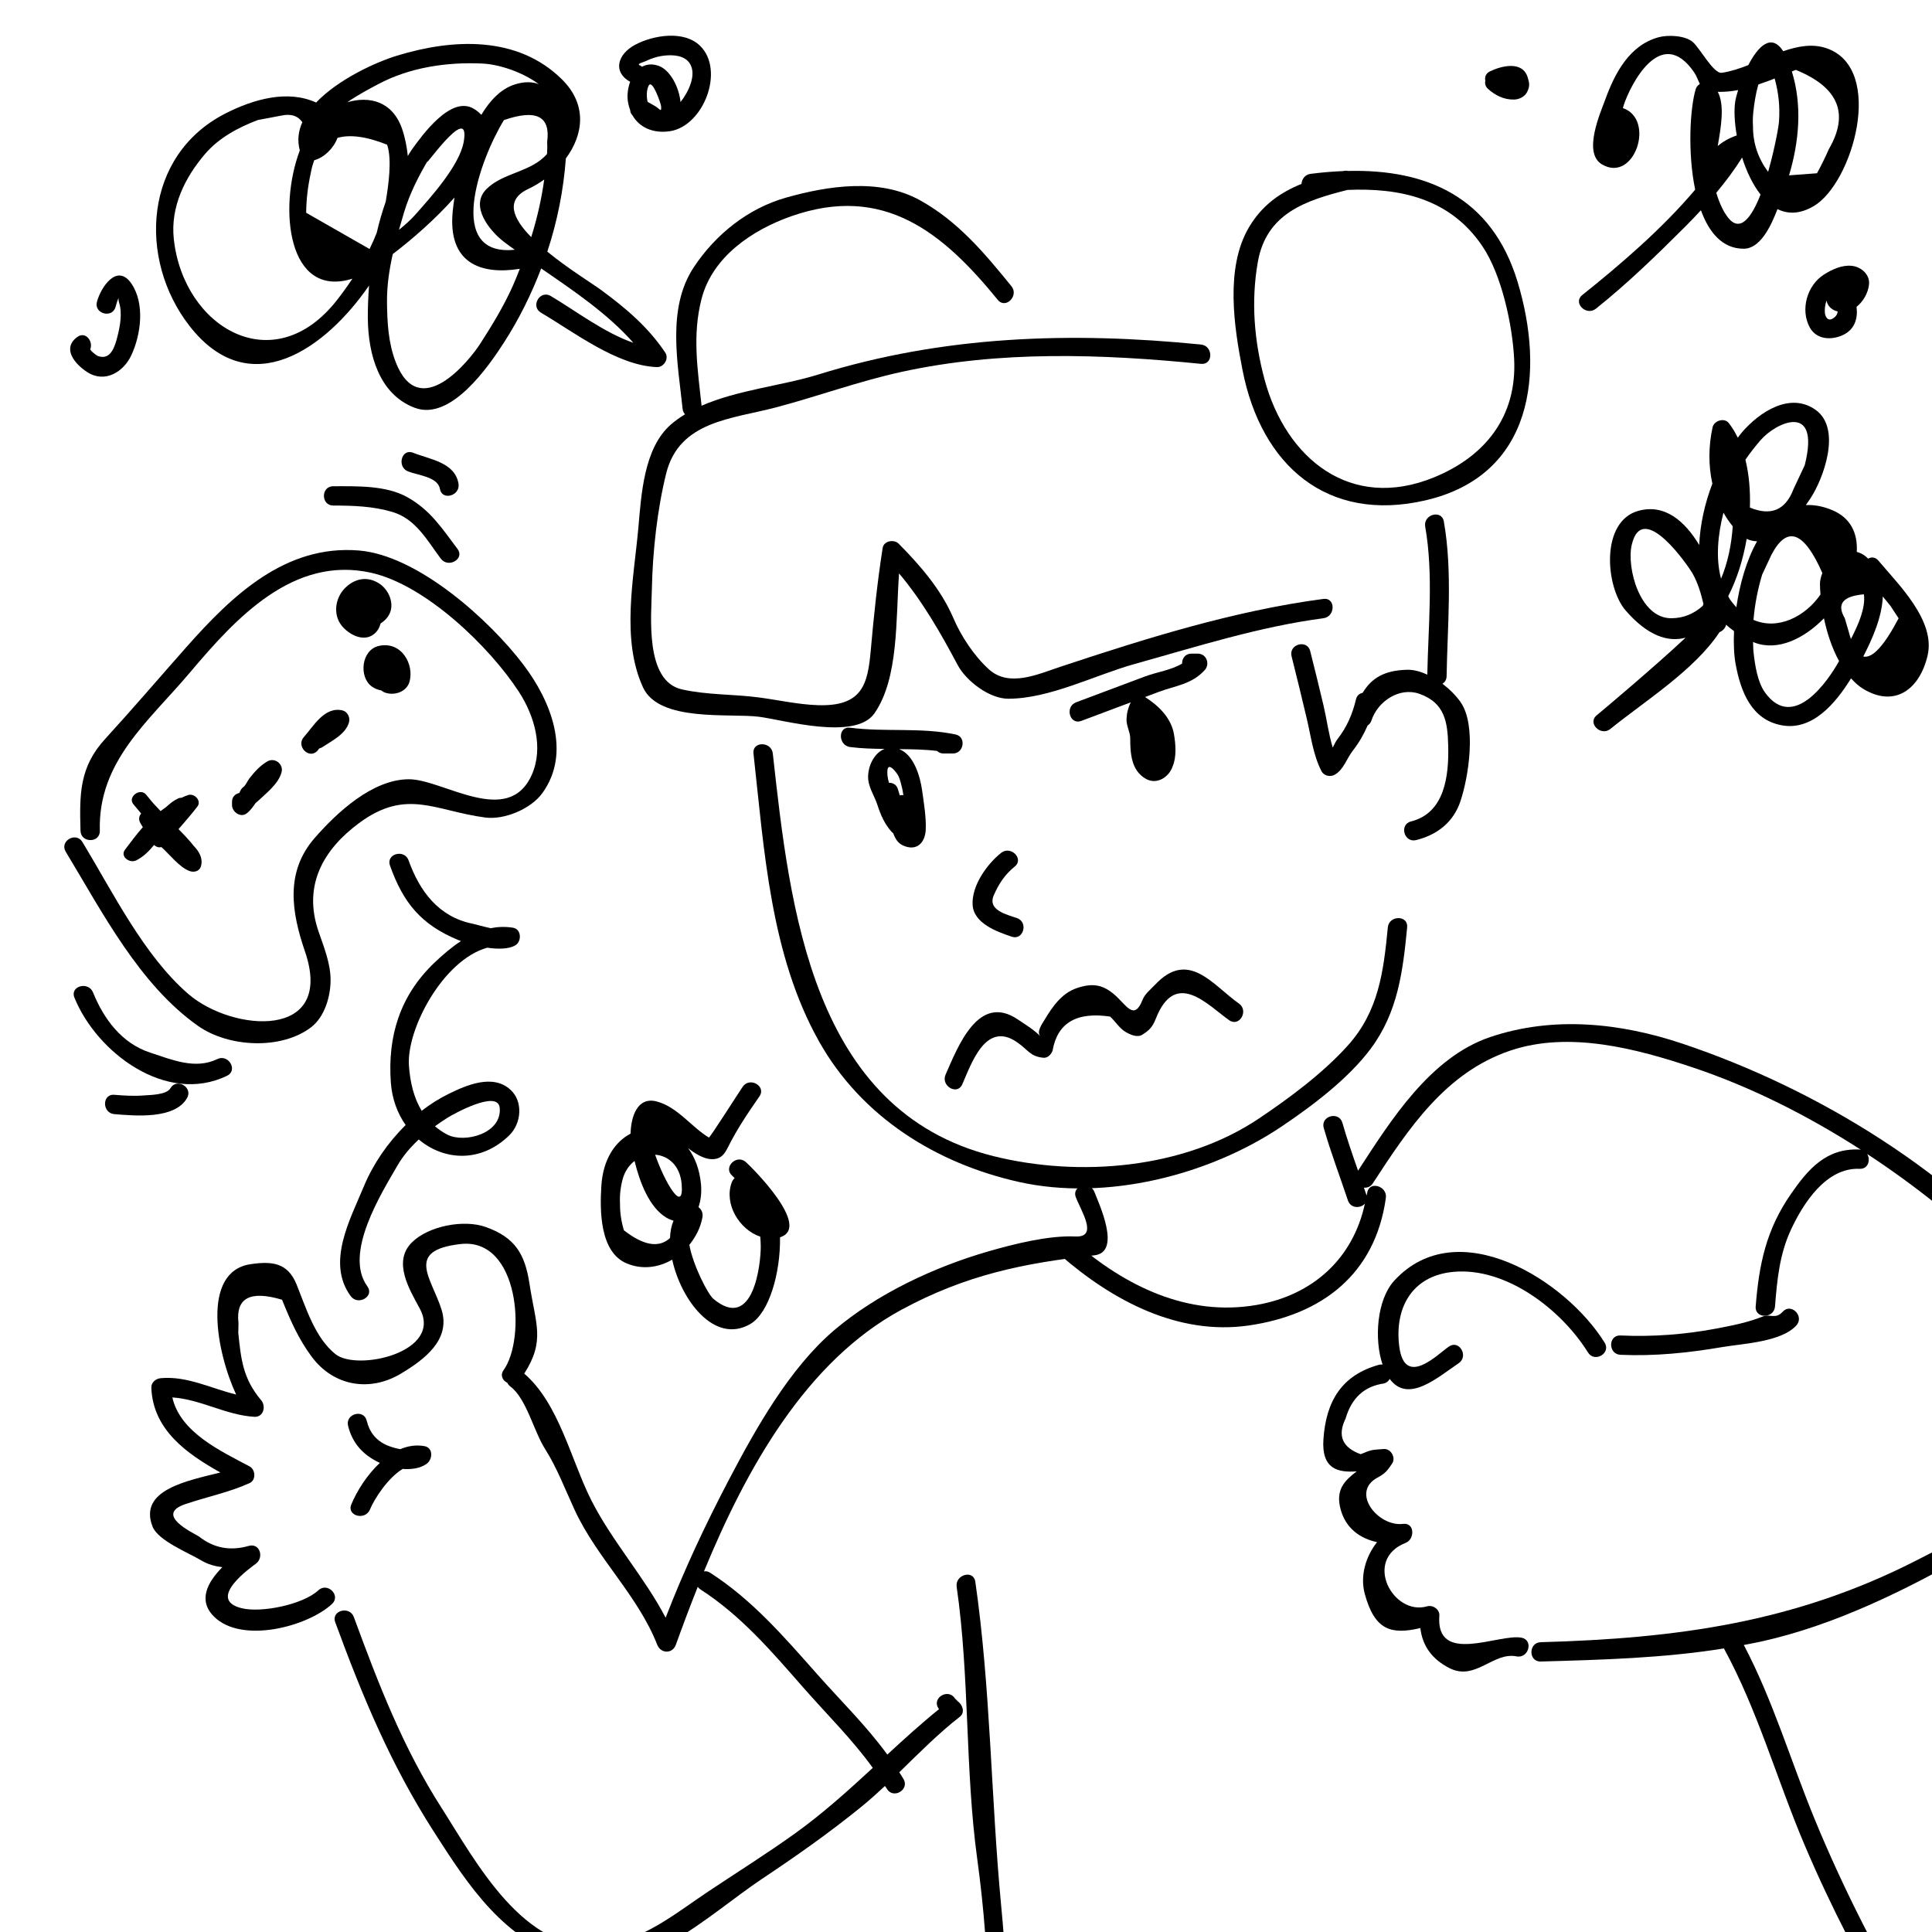 <?xml version="1.0" encoding="utf-8"?>
<!-- Generator: Adobe Illustrator 16.0.0, SVG Export Plug-In . SVG Version: 6.00 Build 0)  -->
<!DOCTYPE svg PUBLIC "-//W3C//DTD SVG 1.1//EN" "http://www.w3.org/Graphics/SVG/1.1/DTD/svg11.dtd">
<svg version="1.1" xmlns="http://www.w3.org/2000/svg" xmlns:xlink="http://www.w3.org/1999/xlink" x="0px" y="0px" width="100px"
	 height="100px" viewBox="0 0 100 100" enable-background="new 0 0 100 100" xml:space="preserve">
<g id="Layer_1">
</g>
<g id="Layer_2">
	<path d="M68.5,31c-4.617,0.608-9.223,2.054-13.633,3.518c-1.148,0.381-2.638,1.071-3.68,0.128
		c-0.762-0.689-1.436-1.708-1.839-2.649c-0.634-1.479-1.706-2.717-2.828-3.851c-0.242-0.245-0.776-0.162-0.835,0.221
		c-0.272,1.752-0.458,3.509-0.613,5.276c-0.156,1.778-0.432,2.93-2.739,2.857c-1.007-0.032-2.051-0.268-3.051-0.4
		c-1.349-0.178-2.634-0.118-3.983-0.416c-1.939-0.429-1.584-3.832-1.558-5.201c0.038-1.915,0.277-4.111,0.74-5.976
		c0.675-2.72,3.404-2.819,5.665-3.416c2.185-0.577,4.298-1.355,6.508-1.84c5.077-1.115,10.376-0.931,15.511-0.418
		c0.642,0.064,0.636-0.937,0-1c-6.751-0.674-13.33-0.462-19.837,1.56c-1.831,0.568-4.153,0.79-6.015,1.607
		c-0.202-1.895-0.488-3.639,0-5.534c0.563-2.182,2.637-3.569,4.637-4.272c4.795-1.685,7.858,0.844,10.694,4.326
		c0.407,0.5,1.11-0.212,0.707-0.707c-1.408-1.729-2.78-3.376-4.758-4.461c-2.083-1.142-4.742-0.735-6.908-0.123
		c-1.979,0.561-3.645,1.904-4.769,3.594c-1.42,2.136-0.827,4.992-0.584,7.343c0.012,0.116,0.062,0.204,0.125,0.278
		c-0.261,0.16-0.51,0.334-0.737,0.533c-1.398,1.224-1.526,3.631-1.678,5.333c-0.235,2.634-0.905,5.773,0.24,8.268
		c0.834,1.818,4.497,1.329,6,1.521c1.277,0.163,4.992,1.251,5.982-0.181c1.265-1.83,1.096-4.877,1.271-7.239
		c1.212,1.44,2.148,3.076,3.032,4.739c0.444,0.836,1.645,1.748,2.619,1.748c2.149,0,4.488-1.226,6.546-1.799
		C61.96,33.468,65.167,32.439,68.5,32C69.13,31.917,69.138,30.916,68.5,31z"/>
	<path d="M71.834,48c-0.223,2.306-0.478,4.351-2.082,6.128c-1.292,1.431-3.001,2.697-4.586,3.763
		c-3.89,2.615-9.302,3.056-13.746,1.95C41.999,57.495,40.885,46.972,40,39c-0.07-0.634-1.071-0.641-1,0
		c0.558,5.025,0.874,10.432,3.402,14.919c2.198,3.903,6.065,6.303,10.336,7.258c4.502,1.007,9.833-0.339,13.592-2.866
		c1.603-1.077,3.465-2.482,4.623-4.037c1.401-1.882,1.661-4,1.881-6.273C72.896,47.358,71.896,47.364,71.834,48z"/>
	<path d="M78.55,14.588c-1.335-4.413-4.736-5.84-8.779-5.739c-0.071-0.016-0.149-0.02-0.236,0.002
		c-0.007,0.002-0.014,0.003-0.021,0.005c-0.55,0.022-1.11,0.069-1.68,0.143c-0.297,0.039-0.451,0.282-0.469,0.519
		c-1.095,0.447-2.039,1.095-2.72,2.249c-1.239,2.101-0.773,5.147-0.331,7.395c0.973,4.952,4.402,7.915,9.476,6.734
		C79.385,24.594,79.964,19.263,78.55,14.588z M74.206,24.716c-4.309,1.752-7.649-0.984-8.751-5.067
		c-0.538-1.997-0.709-4.046-0.351-6.085c0.445-2.537,2.499-3.192,4.645-3.734c2.706-0.113,5.31,0.431,6.986,2.923
		c0.998,1.484,1.548,4.073,1.637,5.83C78.523,21.571,76.86,23.637,74.206,24.716z"/>
	<path d="M75.604,36.348c-0.223-0.323-0.558-0.664-0.943-0.956c0.121-0.078,0.212-0.205,0.215-0.392
		c0.043-2.621,0.315-5.413-0.143-8.008c-0.112-0.634-1.076-0.365-0.965,0.266c0.436,2.468,0.156,5.161,0.109,7.661
		c-0.348-0.159-0.705-0.261-1.043-0.252c-1.187,0.029-1.842,0.431-2.303,1.193c-0.157,0.032-0.298,0.133-0.347,0.341
		c-0.176,0.749-0.47,1.435-0.948,2.044c-0.086,0.11-0.168,0.279-0.255,0.448c-0.211-0.695-0.31-1.464-0.466-2.135
		c-0.223-0.955-0.462-1.906-0.699-2.857c-0.156-0.625-1.121-0.36-0.965,0.266c0.273,1.094,0.544,2.188,0.8,3.285
		c0.209,0.895,0.325,1.846,0.751,2.667c0.127,0.245,0.456,0.309,0.684,0.18c0.463-0.261,0.622-0.847,0.935-1.245
		c0.319-0.406,0.567-0.841,0.766-1.3c0.084-0.057,0.157-0.134,0.196-0.254c0.327-1.006,1.457-1.752,2.484-1.388
		c1.325,0.47,1.461,1.467,1.492,2.693c0.038,1.564-0.181,3.475-1.925,3.913c-0.625,0.157-0.36,1.122,0.266,0.965
		c1.082-0.272,1.925-0.911,2.294-2.017C76.018,40.196,76.43,37.546,75.604,36.348z"/>
	<path d="M62.354,34.687c0.29-0.315,0.096-0.854-0.354-0.854h-0.333c-0.328,0-0.487,0.259-0.481,0.513
		c-0.579,0.347-1.285,0.43-1.929,0.671c-1.186,0.444-2.371,0.889-3.556,1.333c-0.598,0.224-0.339,1.191,0.266,0.964
		c0.853-0.32,1.705-0.64,2.558-0.959c-0.132,0.277-0.204,0.548-0.216,0.865C58.296,37.57,58.5,37.89,58.5,38.214
		c0.002,0.785,0.051,1.652,0.791,2.088c0.582,0.344,1.228-0.079,1.412-0.653c0.206-0.502,0.146-1.148,0.062-1.644
		c-0.144-0.85-0.803-1.487-1.499-1.927c0.233-0.087,0.468-0.175,0.701-0.263C60.86,35.481,61.67,35.43,62.354,34.687z"/>
	<path d="M49.466,38.018c-1.787-0.381-3.654-0.117-5.466-0.352c-0.638-0.083-0.63,0.918,0,1c0.589,0.076,1.188,0.091,1.788,0.098
		c-0.512,0.197-0.821,0.8-0.853,1.365c-0.033,0.579,0.312,1.014,0.479,1.531c0.168,0.519,0.364,0.976,0.727,1.387
		c0.026,0.029,0.06,0.055,0.09,0.081c0.105,0.265,0.223,0.506,0.516,0.637c0.694,0.311,1.139-0.134,1.169-0.827
		c0.028-0.646-0.1-1.397-0.189-2.035c-0.099-0.703-0.417-1.837-1.186-2.127c0.659,0.004,1.316,0.014,1.962,0.093
		C48.583,38.946,48.69,39,48.833,39h0.5C49.888,39,50.027,38.138,49.466,38.018z M46.758,41.158
		c-0.063-0.011-0.124-0.008-0.184,0.012c-0.029-0.102-0.065-0.199-0.092-0.303c-0.066-0.255-0.267-0.355-0.469-0.35
		c-0.038-0.127-0.066-0.256-0.078-0.389c-0.081-0.935,0.513-0.065,0.545-0.007c0.104,0.191,0.151,0.426,0.205,0.636
		C46.718,40.891,46.74,41.023,46.758,41.158z"/>
	<path d="M52.633,47.518c-0.558-0.188-1.52-0.421-1.199-1.168c0.253-0.591,0.584-1.092,1.087-1.496s-0.209-1.106-0.707-0.707
		c-0.741,0.596-1.521,1.695-1.472,2.679c0.047,0.969,1.269,1.402,2.025,1.657C52.979,48.688,53.24,47.723,52.633,47.518z"/>
	<g>
		<path d="M56.649,61.7c-0.225-0.599-1.191-0.339-0.965,0.266c0.261,0.696,1.188,2.091-0.018,2.034
			c-1.383-0.065-3.188,0.39-4.508,0.771c-2.79,0.805-5.747,2.187-7.969,4.071c-2.312,1.961-4.073,5.103-5.455,7.739
			c-1.23,2.347-2.328,4.683-3.281,7.151c-1.105-2.115-2.759-3.935-3.842-6.069c-1.047-2.063-1.681-5.032-3.477-6.564
			c1.098-1.715,0.591-2.553,0.271-4.657c-0.236-1.55-0.757-2.393-2.256-2.93c-1.138-0.409-2.976-0.059-3.836,0.802
			c-1,1-0.117,2.433,0.414,3.418c1.219,2.263-3.235,3.255-4.358,2.363c-1.064-0.845-1.528-2.399-2.02-3.614
			c-0.457-1.128-1.274-1.209-2.373-1.048c-2.588,0.378-1.761,4.581-0.755,6.747c-1.29-0.311-2.524-0.965-3.888-0.847
			c-0.263,0.022-0.511,0.21-0.5,0.5c0.083,2.181,1.847,3.419,3.573,4.383c-1.703,0.429-4.244,0.892-3.514,2.792
			c0.285,0.741,1.877,1.368,2.521,1.757c0.342,0.206,0.714,0.306,1.092,0.354c-0.745,0.757-1.285,1.699-0.433,2.552
			c1.43,1.431,4.847,0.525,6.113-0.65c0.474-0.439-0.235-1.145-0.707-0.707c-0.801,0.743-2.95,1.175-3.961,0.929
			c-1.912-0.466,0.555-2.174,0.734-2.311c0.423-0.322,0.201-1.085-0.385-0.914c-0.956,0.273-1.813,0.109-2.571-0.492
			c-0.335-0.203-2.311-1.127-0.707-1.671c1.114-0.378,2.257-0.604,3.331-1.09c0.343-0.155,0.309-0.698,0-0.863
			c-1.457-0.78-3.592-1.751-3.998-3.571c1.456,0.093,2.78,0.92,4.246,1.003c0.473,0.026,0.612-0.547,0.354-0.854
			c-0.952-1.13-1.045-2.124-1.187-3.479l0.01-0.519c-0.151-1.299,0.601-1.702,2.254-1.208c0.433,1.068,0.845,2.024,1.538,2.954
			c1.143,1.533,3.017,1.829,4.616,0.871c1.214-0.728,2.584-1.751,2.105-3.302c-0.505-1.636-1.926-3.073,0.977-3.405
			c3.048-0.35,3.403,4.883,2.234,6.523c-0.198,0.277-0.048,0.542,0.19,0.659c0.035,0.069,0.082,0.136,0.156,0.19
			c0.835,0.621,1.209,2.313,1.8,3.237c0.61,0.956,1.057,2.137,1.535,3.166c1.152,2.485,3.267,4.411,4.269,6.965
			c0.182,0.464,0.79,0.485,0.964,0c0.35-0.971,0.728-1.979,1.133-2.997c0.035,0.047,0.075,0.092,0.133,0.129
			c2.1,1.35,3.688,3.21,5.318,5.07c1.239,1.414,2.531,2.677,3.609,4.171c-1.282,1.182-2.577,2.354-4.018,3.388
			c-1.462,1.05-2.995,2.01-4.493,3.008c-1.76,1.174-3.402,2.565-5.582,2.794c-3.961,0.415-6.462-4.36-8.213-7.094
			c-2.01-3.138-3.273-6.418-4.554-9.901c-0.22-0.6-1.187-0.341-0.964,0.266c1.422,3.869,2.868,7.352,5.1,10.836
			c1.858,2.902,3.597,5.548,7.017,6.686c3.597,1.196,7.255-2.425,9.952-4.223c1.789-1.192,3.529-2.414,5.196-3.773
			c0.411-0.335,0.803-0.689,1.189-1.05c0.03,0.05,0.067,0.093,0.097,0.144c0.325,0.557,1.19,0.054,0.863-0.504
			c-0.07-0.12-0.146-0.231-0.219-0.349c1.02-0.991,2.018-2.003,3.141-2.879c0.276-0.216,0.13-0.617-0.102-0.785
			c-0.051-0.052-0.103-0.103-0.154-0.153c-0.342-0.545-1.207-0.044-0.863,0.504c0.012,0.02,0.024,0.027,0.036,0.045
			c-0.928,0.749-1.805,1.548-2.677,2.352c-1.094-1.5-2.374-2.743-3.654-4.188c-1.702-1.92-3.345-3.829-5.521-5.227
			c-0.11-0.071-0.216-0.082-0.315-0.067c2.2-5.339,5.292-10.88,10.232-13.548c3.314-1.79,6.287-2.408,9.973-2.811
			C58.082,64.818,56.855,62.252,56.649,61.7z"/>
		<path d="M52.336,105.553c-0.165-2.323-0.3-4.648-0.521-6.97c-0.526-5.552-0.537-11.198-1.333-16.716
			c-0.092-0.637-1.056-0.365-0.965,0.266c0.676,4.678,0.426,9.436,1.068,14.114c0.343,2.496,0.539,5.068,0.581,7.586
			c0.008,0.474,0.573,3.011,0.248,3.235c-0.527,0.364-0.027,1.231,0.504,0.863C52.632,107.439,52.389,106.288,52.336,105.553z"/>
		<path d="M21.966,74.851c-0.433-0.077-0.853-0.008-1.247,0.157c-0.253-0.043-0.503-0.121-0.687-0.201
			c-0.576-0.251-0.904-0.673-1.051-1.272c-0.153-0.626-1.118-0.36-0.964,0.266c0.227,0.925,0.8,1.527,1.644,1.918
			c-0.666,0.621-1.188,1.456-1.477,2.149c-0.249,0.595,0.72,0.852,0.964,0.266c0.243-0.582,0.933-1.641,1.694-2.102
			c0.454,0.034,0.911-0.027,1.243-0.267C22.397,75.54,22.437,74.935,21.966,74.851z"/>
	</g>
	<path d="M27.099,34.414c-1.758-2.323-5.471-5.668-8.518-5.92c-3.818-0.315-6.575,2.337-8.942,5.01
		c-1.403,1.584-2.771,3.186-4.2,4.747C4.105,39.708,4.114,41.11,4.167,43c0.018,0.644,1.018,0.645,1,0
		c-0.1-3.593,2.53-5.661,4.67-8.197c2.362-2.8,5.339-6.057,9.377-5.156c2.813,0.628,6.121,3.821,7.642,6.158
		c0.801,1.231,1.296,2.896,0.666,4.305c-1.226,2.739-4.591,0.224-6.355,0.224c-1.879,0-3.725,1.718-4.879,3.04
		c-1.539,1.762-1.199,3.841-0.504,5.869c1.581,4.617-3.754,4.171-6.028,2.213c-2.306-1.985-3.929-5.298-5.49-7.874
		c-0.333-0.55-1.198-0.048-0.863,0.505c1.891,3.121,3.798,6.861,6.846,9.013c1.579,1.114,4.305,1.25,5.849,0.074
		c0.709-0.539,1.013-1.602,1.013-2.449c0-0.867-0.352-1.718-0.627-2.523c-0.819-2.392,0.27-4.247,2.104-5.602
		c2.453-1.812,3.918-0.634,6.519-0.286c1,0.134,2.37-0.442,2.965-1.262C29.591,38.953,28.509,36.278,27.099,34.414z"/>
	<path d="M23.217,56.621c-0.485,0.238-0.952,0.534-1.391,0.874c-0.408-0.672-0.598-1.478-0.659-2.328
		c-0.137-1.898,1.77-5.482,4.053-6.114c0.557,0.08,1.111,0.077,1.45-0.121c0.344-0.201,0.326-0.842-0.12-0.914
		c-0.4-0.064-0.784-0.049-1.152,0.025c-0.37-0.078-0.763-0.196-0.957-0.236c-1.735-0.356-2.721-1.675-3.292-3.273
		c-0.215-0.603-1.181-0.343-0.964,0.266c0.689,1.933,1.605,3.051,3.516,3.849c0.046,0.019,0.105,0.04,0.159,0.06
		c-0.486,0.317-0.942,0.709-1.369,1.116c-1.787,1.701-2.434,3.807-2.261,6.208c0.062,0.852,0.344,1.598,0.767,2.199
		c-0.925,0.911-1.681,2.012-2.158,3.161c-0.719,1.735-1.958,3.958-0.687,5.693c0.376,0.515,1.245,0.017,0.863-0.504
		c-1.238-1.692,0.722-4.809,1.552-6.245c0.294-0.51,0.678-0.957,1.108-1.358c1.294,1.093,3.202,1.228,4.678-0.207
		c0.645-0.626,0.73-1.76,0.073-2.363C25.516,55.568,24.144,56.164,23.217,56.621z M23.169,58.735
		c-0.25-0.125-0.461-0.277-0.656-0.44c0.216-0.156,0.435-0.307,0.657-0.446c0.248-0.155,2.606-1.485,2.695-0.505
		C25.986,58.672,24.06,59.181,23.169,58.735z"/>
	<path d="M11.248,54.818c-1.153,0.557-2.363,0.027-3.476-0.335c-1.473-0.481-2.402-1.741-2.957-3.116
		c-0.238-0.59-1.205-0.333-0.964,0.266c1.135,2.818,4.738,5.576,7.901,4.049C12.333,55.401,11.826,54.539,11.248,54.818z"/>
	<path d="M8.818,56.331c-0.198,0.346-1.077,0.345-1.401,0.37c-0.499,0.04-1.003,0.007-1.5-0.034c-0.643-0.053-0.638,0.948,0,1
		c1.071,0.088,3.128,0.28,3.765-0.832C10.002,56.274,9.138,55.771,8.818,56.331z"/>
	<path d="M23.682,28.414c-0.805-1.065-1.399-2.007-2.596-2.679c-1.104-0.62-2.618-0.566-3.836-0.568c-0.645-0.001-0.645,0.999,0,1
		c1.045,0.002,2.052,0.033,3.062,0.333c1.22,0.363,1.8,1.483,2.507,2.419C23.202,29.426,24.071,28.929,23.682,28.414z"/>
	<path d="M21.383,23.435c-0.599-0.241-0.856,0.727-0.266,0.964c0.482,0.194,1.547,0.28,1.651,0.901
		c0.105,0.635,1.069,0.365,0.964-0.266C23.548,23.925,22.234,23.777,21.383,23.435z"/>
	<path d="M10.025,43.78c-0.24-0.304-0.51-0.586-0.785-0.864c0.336-0.384,0.67-0.771,0.978-1.17c0.225-0.292-0.145-0.697-0.476-0.596
		c-0.117,0.036-0.231,0.088-0.345,0.142c-0.061,0-0.122,0.008-0.177,0.035c-0.23,0.107-0.427,0.265-0.613,0.438
		c-0.101,0.073-0.2,0.143-0.296,0.217c-0.226-0.233-0.446-0.473-0.645-0.727c-0.038-0.044-0.074-0.092-0.112-0.135
		c-0.309-0.349-0.946,0.121-0.662,0.492c0.021,0.028,0.047,0.053,0.069,0.08c-0.001,0-0.002,0.001-0.003,0.002
		c0.12,0.136,0.233,0.277,0.349,0.416c-0.1,0.116-0.145,0.278-0.063,0.45c0.041,0.086,0.096,0.17,0.15,0.253
		c-0.333,0.375-0.637,0.79-0.923,1.165c-0.27,0.354,0.235,0.725,0.577,0.556c0.374-0.185,0.663-0.477,0.929-0.8
		c0.1,0.101,0.24,0.148,0.375,0.109c0.434,0.383,0.903,1.016,1.431,1.232c0.245,0.1,0.542,0.035,0.619-0.243
		C10.516,44.424,10.309,44.075,10.025,43.78z"/>
	<path d="M19.58,30.172c-0.629-0.375-1.275-0.198-1.744,0.289c-0.481,0.501-0.595,1.311-0.19,1.87
		c0.341,0.472,1.16,0.954,1.725,0.478c0.175-0.147,0.277-0.335,0.328-0.537c0.174-0.114,0.33-0.255,0.441-0.457
		C20.444,31.26,20.132,30.5,19.58,30.172z"/>
	<path d="M19.621,33.43c-0.932,0.2-1.055,1.62-0.377,2.103c0.157,0.112,0.324,0.174,0.491,0.204
		c0.059,0.038,0.109,0.082,0.183,0.108c0.515,0.186,1.13-0.048,1.276-0.551C21.45,34.41,20.796,33.177,19.621,33.43z"/>
	<path d="M13.84,39.409c-0.379,0.22-0.664,0.539-0.932,0.881c-0.098,0.125-0.191,0.364-0.318,0.452
		c-0.107,0.074-0.152,0.192-0.2,0.301c-0.204,0.044-0.381,0.194-0.381,0.464v0.167c0,0.346,0.438,0.667,0.752,0.432
		c0.213-0.16,0.339-0.359,0.475-0.551c0.014-0.011,0.029-0.014,0.042-0.027c0.446-0.43,1.128-0.927,1.295-1.554
		C14.688,39.549,14.222,39.188,13.84,39.409z"/>
	<path d="M17.716,36.768c-0.925-0.205-1.486,0.819-1.986,1.378c-0.429,0.479,0.276,1.188,0.707,0.707
		c0.031-0.035,0.055-0.075,0.084-0.112c0.049-0.013,0.098-0.026,0.148-0.06c0.494-0.329,1.227-0.678,1.396-1.299
		C18.135,37.13,17.983,36.827,17.716,36.768z"/>
	<path d="M105.979,66.521c-4.747-5.766-11.856-10.142-18.895-12.501c-3.227-1.082-6.698-1.443-9.957-0.34
		c-3.103,1.051-5.137,4.304-6.834,6.914c-0.287-0.819-0.571-1.639-0.811-2.478c-0.178-0.619-1.143-0.355-0.965,0.266
		c0.364,1.271,0.833,2.497,1.25,3.75c0.143,0.426,0.651,0.42,0.879,0.171c-0.614,2.846-2.7,4.738-5.604,5.241
		c-3.577,0.62-6.811-0.987-9.439-3.273c-0.484-0.421-1.194,0.283-0.707,0.707c2.666,2.319,6.063,4.159,9.736,3.629
		c3.77-0.545,6.546-2.635,7.1-6.6c0.088-0.63-0.876-0.902-0.965-0.266c-0.007,0.052-0.024,0.098-0.032,0.149
		c-0.003-0.009,0-0.016-0.003-0.024c-0.044-0.132-0.091-0.263-0.136-0.394c0.168,0.015,0.343-0.041,0.46-0.222
		c1.849-2.835,3.76-5.734,7.114-6.87c3.046-1.031,6.539-0.104,9.467,0.877c2.976,0.998,5.932,2.481,8.694,4.262
		c-0.028-0.006-0.051-0.02-0.082-0.021c-1.725-0.074-2.655,1.006-3.557,2.311c-1.271,1.836-1.646,3.617-1.818,5.814
		c-0.051,0.644,0.95,0.639,1,0c0.107-1.368,0.233-2.693,0.816-3.953c0.651-1.409,1.843-3.246,3.559-3.172
		c0.454,0.02,0.58-0.468,0.395-0.769c2.503,1.643,4.844,3.521,6.872,5.517c2.654,2.613,5.078,6.428,2.936,10.088
		c-1.502,2.567-4.666,4.104-7.206,5.406C92.908,83.991,86.768,84.805,79.75,85c-0.644,0.018-0.646,1.018,0,1
		c3.182-0.089,6.348-0.176,9.48-0.677c1.749,3.204,2.737,6.776,4.158,10.132c1.392,3.287,2.992,6.326,4.771,9.394
		c-0.168,0.507,0.567,0.91,0.878,0.425c0.197-0.146,0.272-0.43,0.144-0.65c-1.987-3.407-3.736-6.779-5.246-10.443
		c-1.24-3.01-2.157-6.152-3.675-9.037c0.304-0.059,0.607-0.113,0.91-0.181c3.785-0.84,7.452-2.65,10.801-4.559
		c2.313-1.316,5.222-3.249,6.05-5.955C108.866,71.687,107.771,68.698,105.979,66.521z"/>
	<path d="M83.057,69.498c-2.009-3.243-7.631-6.767-10.893-3.208c-0.903,0.984-1.044,3.037-0.603,4.339
		c-0.061-0.007-0.124-0.006-0.194,0.014c-1.933,0.54-2.735,1.897-2.867,3.857c-0.104,1.537,0.746,1.728,1.721,1.658
		c-0.597,0.461-1.116,0.927-0.828,1.975c0.272,0.988,1.017,1.502,1.884,1.688c-0.593,0.744-0.889,1.756-0.634,2.687
		c0.514,1.879,1.364,2.113,2.874,1.761c0.105,0.919,0.608,1.622,1.522,2.08c1.329,0.664,2.252-0.856,3.453-0.616
		c0.63,0.126,0.897-0.838,0.266-0.965c-1.164-0.232-4.451,1.458-4.258-1.143c0.024-0.325-0.337-0.567-0.633-0.482
		c-1.772,0.512-3.33-2.42-1.109-3.285c0.481-0.188,0.47-1.059-0.133-0.982c-1.294,0.163-2.742-1.635-1.326-2.396
		c0.406-0.218,0.509-0.358,0.758-0.727c0.205-0.303-0.063-0.779-0.432-0.752c-0.641,0.048-0.608,0.024-1.197,0.268
		c-0.953-0.346-1.213-0.962-0.779-1.848c0.309-1.065,0.971-1.67,1.984-1.813c0.148-0.042,0.243-0.13,0.298-0.235
		c0.95,1.282,2.454-0.056,3.571-0.815c0.53-0.36,0.031-1.227-0.504-0.863c-0.576,0.392-2.285,2.162-2.57,0.012
		c-0.258-1.945,0.609-3.669,2.793-3.875c2.752-0.26,5.613,1.979,6.973,4.172C82.532,70.549,83.397,70.048,83.057,69.498z"/>
	<path d="M92.271,67.896c-0.366,0.407-0.652,0.097-1.029,0.246c-0.776,0.309-1.561,0.464-2.379,0.62
		c-1.65,0.314-3.313,0.438-4.988,0.362c-0.645-0.029-0.643,0.972,0,1c1.773,0.079,3.508-0.1,5.254-0.397
		c1.076-0.185,3.07-0.26,3.85-1.124C93.409,68.126,92.704,67.416,92.271,67.896z"/>
	<path d="M34.432,18.248c-0.895-1.335-2.048-2.304-3.334-3.249c-0.426-0.313-1.688-1.089-2.769-1.973
		c0.517-1.566,0.84-3.193,0.96-4.827c0.902-1.212,1.131-2.775-0.205-4.093c-2.299-2.27-5.638-2.111-8.537-1.224
		c-1.123,0.344-3.043,1.229-4.185,2.425c-1.478-0.674-3.239-0.174-4.687,0.563c-4.257,2.165-4.55,7.558-1.864,11.003
		c3.143,4.031,7.069,1.134,9.291-2.093c-0.042,0.576-0.068,1.145-0.063,1.688c0.016,1.866,0.577,3.942,2.43,4.64
		c1.871,0.705,3.833-2.164,4.616-3.378c0.774-1.2,1.416-2.492,1.927-3.835c1.691,1.162,3.453,2.353,4.771,3.849
		c-1.508-0.518-3.07-1.713-4.279-2.424c-0.557-0.328-1.06,0.537-0.505,0.863c1.699,1,3.948,2.743,6.002,2.818
		C34.366,19.013,34.641,18.56,34.432,18.248z M26.083,6.216c1.677-0.58,2.423-0.201,2.237,1.136
		c0.013,0.205,0.006,0.411-0.005,0.617c-0.833,0.958-2.27,0.952-3.136,1.818c-0.893,0.893,0.188,2.185,0.914,2.738
		c0.178,0.136,0.366,0.269,0.55,0.402C23.025,13.299,24.818,8.282,26.083,6.216z M27.345,9.779c0.286-0.134,0.562-0.299,0.823-0.486
		c-0.139,1.014-0.367,2.008-0.672,2.98C26.556,11.319,26.118,10.354,27.345,9.779z M24.949,3.288
		c0.863,0.039,2.06,0.421,2.938,1.067c-0.347-0.13-0.764-0.142-1.269,0.025c-0.697,0.23-1.257,0.818-1.705,1.564
		c-0.11-0.117-0.239-0.226-0.403-0.322c-1.18-0.691-2.662,1.386-3.184,2.106c-0.079,0.109-0.144,0.232-0.218,0.346
		c-0.049-0.477-0.139-0.946-0.294-1.397c-0.492-1.432-1.686-1.723-2.84-1.384c0.599-0.413,1.231-0.739,1.6-0.936
		C21.209,3.486,23.125,3.206,24.949,3.288z M16.081,8.98c0.043-0.255,0.107-0.481,0.186-0.686c0.519-0.146,1.003-0.617,1.199-1.157
		c0.646-0.185,1.497-0.077,2.572,0.353c0.267,0.778,0.056,2.16-0.064,2.896c-0.003,0.021-0.01,0.042-0.013,0.063
		c-0.181,0.521-0.337,1.053-0.461,1.597c-0.111,0.284-0.235,0.565-0.372,0.842c-1.094-0.625-2.188-1.251-3.281-1.876
		C15.855,10.328,15.933,9.65,16.081,8.98z M20.912,10.996c0.297-0.98,0.756-1.887,1.278-2.763c-0.588,0.989,2.195-3.142,1.814-0.903
		c-0.209,1.231-1.728,2.899-2.482,3.754c-0.264,0.299-0.563,0.562-0.872,0.812C20.735,11.594,20.822,11.292,20.912,10.996z
		 M17.455,15.516c-3.292,4.228-7.966,1.433-8.459-3.146c-0.18-1.665,0.577-3.19,1.628-4.412c0.714-0.83,1.715-1.363,2.721-1.745
		c0.407-0.077,0.814-0.154,1.221-0.231c0.503-0.106,0.86,0.014,1.083,0.345c-0.208,0.459-0.268,0.948-0.131,1.458
		c-1.124,2.979-0.636,7.693,2.722,6.64C17.987,14.805,17.724,15.171,17.455,15.516z M24.846,17.807
		c-0.538,0.834-3.139,4.103-4.364,0.935c-0.386-0.998-0.441-2.061-0.451-3.117c-0.007-0.83,0.116-1.658,0.298-2.474
		c1.028-0.781,2.229-1.835,3.194-2.926c-0.039,0.255-0.069,0.492-0.09,0.699c-0.267,2.704,1.444,3.313,3.473,2.99
		c-0.116,0.288-0.226,0.578-0.353,0.862C26.084,15.831,25.47,16.839,24.846,17.807z"/>
	<path d="M97.229,29.021c-0.164-0.196-0.371-0.199-0.538-0.106c-0.044-0.04-0.082-0.083-0.13-0.121
		c-0.146-0.119-0.3-0.186-0.455-0.229c0.054-0.935-0.294-1.754-1.272-2.162c-0.495-0.206-0.947-0.281-1.364-0.26
		c0.085-0.119,0.164-0.232,0.23-0.333c0.688-1.045,1.63-3.613,0.289-4.585c-1.325-0.961-2.925,0.096-3.842,1.171
		c-0.069,0.081-0.134,0.174-0.2,0.261c-0.134-0.277-0.288-0.534-0.468-0.761c-0.232-0.295-0.761-0.121-0.836,0.221
		c-0.21,0.954-0.223,1.964-0.011,2.917c-0.388,1.008-0.636,2.107-0.681,3.175c-0.747-1.24-1.785-2.143-3.146-1.769
		c-1.982,0.545-1.711,3.953-0.658,5.164c1.128,1.297,2.182,1.653,3.099,1.402c-1.531,1.439-4.262,3.741-4.599,4.016
		c-0.501,0.407,0.212,1.11,0.707,0.707c1.718-1.397,4.354-3.039,5.647-5.009c0.162-0.063,0.299-0.204,0.345-0.385
		c0.124,0.119,0.264,0.226,0.406,0.332c-0.028,0.649-0.002,1.241,0.082,1.701c0.264,1.434,0.82,2.889,2.396,3.175
		c1.567,0.284,2.767-1.112,3.579-2.431c0.194,0.214,0.402,0.406,0.637,0.548c1.64,0.989,2.919,0.006,3.325-1.728
		C100.197,32.119,98.257,30.25,97.229,29.021z M95.803,33.076c-0.036-0.116-0.075-0.218-0.107-0.357
		c-0.071-0.242-0.143-0.484-0.213-0.727c-0.429-0.728-0.098-1.137,0.993-1.23C96.568,31.465,96.195,32.321,95.803,33.076z
		 M91.207,29.747c0.161-0.344,0.321-0.688,0.482-1.032c0.81-1.545,1.688-1.213,2.636,0.946c-0.072,0.184-0.124,0.374-0.124,0.566
		c0,0.169,0.013,0.356,0.027,0.545c-0.79,1.147-2.209,1.863-3.468,1.312C90.827,31.291,90.979,30.505,91.207,29.747z M91.117,22.794
		c0.789-0.924,3.131-2.036,2.296,1.284l-0.577,1.228c-0.415,1.098-1.17,1.417-2.261,0.966c0.028-0.867-0.045-1.714-0.232-2.478
		C90.58,23.444,90.846,23.112,91.117,22.794z M89.686,27.242c-0.064,0.965-0.266,1.912-0.605,2.71
		c-0.284-1.061-0.164-2.29,0.125-3.417C89.344,26.783,89.505,27.018,89.686,27.242z M86.5,32c-1.626,0-2.317-2.62-2.041-3.802
		c0.563-2.408,2.994,1.211,3.142,1.474c0.276,0.491,0.442,1.038,0.57,1.592c-0.016,0.029-0.028,0.06-0.036,0.094
		C87.692,31.757,87.154,32,86.5,32z M89.518,30.986c-0.027-0.041-0.041-0.088-0.065-0.13c0.442-0.859,0.77-1.89,0.955-2.965
		c0.178,0.085,0.357,0.124,0.538,0.125c-0.554,0.987-0.9,2.231-1.073,3.417C89.75,31.3,89.631,31.154,89.518,30.986z M91.361,35.849
		c-0.396-0.546-0.523-1.422-0.596-2.068c-0.021-0.186-0.02-0.372-0.027-0.557c0.026,0.01,0.048,0.025,0.074,0.036
		c1.197,0.457,2.553-0.192,3.596-1.257c0.158,0.762,0.415,1.541,0.782,2.216C94.612,35.256,92.822,37.866,91.361,35.849z
		 M96.442,33.981c0.467-0.902,0.974-2.046,1.011-3.107c0.13,0.163,0.267,0.321,0.395,0.485c0.141,0.214,0.282,0.429,0.424,0.644
		C97.516,33.442,96.908,34.09,96.442,33.981z"/>
	<path d="M38.604,60.146c-0.482-0.425-1.192,0.28-0.707,0.707c0.046,0.037,0.082,0.085,0.127,0.123
		c-0.068,0.068-0.123,0.151-0.153,0.236c-0.405,1.109,0.395,2.434,1.48,2.797c0.013,0.163,0.023,0.326,0.025,0.49
		c0.01,0.877-0.367,4.469-2.452,2.729c-0.278-0.232-1.055-1.729-1.243-2.796c0.333-0.412,0.582-0.896,0.677-1.426
		c0.039-0.218-0.051-0.411-0.204-0.525c0.122-0.351,0.167-0.771,0.13-1.176c-0.072-0.788-0.32-1.406-0.665-1.873
		c0.491,0.38,1.011,0.667,1.499,0.533c0.29-0.08,0.441-0.343,0.564-0.59c0.468-0.936,1.028-1.767,1.625-2.625
		c0.369-0.53-0.498-1.029-0.863-0.504c-0.189,0.272-1.706,2.661-1.753,2.633c-0.904-0.543-1.605-1.566-2.682-1.863
		c-1.034-0.284-1.352,0.813-1.371,1.661c-0.791,0.413-1.423,1.307-1.512,2.696c-0.08,1.239-0.097,3.436,1.315,4.022
		c0.818,0.34,1.655,0.208,2.352-0.195c0.458,2.1,2.195,4.412,4.048,3.327c0.964-0.564,1.562-2.635,1.532-4.485
		C42.053,63.515,38.863,60.375,38.604,60.146z M33.91,59.767c0.672,0.051,1.297,0.55,1.374,1.54
		C35.404,62.878,34.408,61.213,33.91,59.767z M32.294,63.68c-0.137-0.446-0.205-0.904-0.203-1.375
		c-0.021-0.42,0.022-0.835,0.13-1.244c0.111-0.43,0.34-0.75,0.623-0.969c0.271,1.112,0.768,2.409,1.648,2.933
		c0.133,0.079,0.251,0.121,0.369,0.161c-0.111,0.26-0.17,0.561-0.181,0.895C34.11,64.604,33.318,64.479,32.294,63.68z"/>
	<path d="M94.555,2.502c-0.732-0.256-1.49-0.114-2.255,0.148c-0.624-0.96-1.312-0.238-1.807,0.719
		c-0.463,0.182-0.923,0.334-1.376,0.399c-0.422,0.06-1.131-1.279-1.5-1.594c-0.404-0.345-1.289-0.378-1.775-0.244
		c-1.514,0.416-2.265,1.874-2.758,3.232c-0.252,0.694-1.173,2.757-0.164,3.348c1.678,0.983,2.783-2.333,1.08-2.916
		c0.016-0.054,0.029-0.108,0.049-0.167c0.32-0.973,1.906-4.221,3.645-1.675c0.123,0.18,0.193,0.402,0.29,0.593
		c-0.097,0.062-0.179,0.147-0.216,0.272c-0.291,0.982-0.426,3.276-0.026,5.199c-1.729,2.05-3.924,3.921-5.845,5.455
		c-0.504,0.402,0.209,1.105,0.707,0.707c1.643-1.312,3.139-2.766,4.625-4.25c0.259-0.258,0.533-0.545,0.81-0.845
		c0.421,1.152,1.115,1.991,2.212,1.991c0.836,0,1.387-1.094,1.75-2.051c0.533,0.264,1.158,0.267,1.873-0.152
		C95.901,9.484,97.588,3.561,94.555,2.502z M92.083,6.25c0,0.206-0.216,1.425-0.566,2.646c-0.518-0.702-0.788-1.485-0.782-2.361
		c-0.036-0.453,0.036-0.965,0.109-1.413c0.041-0.251,0.098-0.501,0.167-0.748c0.208-0.071,0.415-0.144,0.622-0.222
		c0.076-0.029,0.147-0.061,0.222-0.09C92.056,4.78,92.134,5.51,92.083,6.25z M89.966,4.661c-0.072,0.232-0.126,0.436-0.148,0.576
		c-0.072,0.446-0.044,1.086,0.077,1.776c-0.01,0.003-0.018,0.001-0.027,0.005c-0.422,0.151-0.707,0.33-0.959,0.538
		c0.173-0.976,0.365-2.122,0.004-2.8C89.27,4.76,89.621,4.731,89.966,4.661z M89.432,11.248c-0.252-0.327-0.447-0.77-0.598-1.271
		c0.503-0.599,0.96-1.217,1.338-1.821c0.225,0.71,0.545,1.392,0.954,1.914C90.66,11.261,90.064,12.071,89.432,11.248z M94.66,7.722
		c-0.186,0.425-0.391,0.84-0.613,1.246C93.564,9.004,93.082,9.04,92.6,9.076c0.527-1.748,0.688-3.637,0.146-5.376
		c0.067-0.028,0.135-0.054,0.202-0.083C95.16,4.514,95.73,5.882,94.66,7.722z"/>
	<path d="M79.077,4.017c-0.261-0.886-1.354-0.615-1.954-0.324c-0.225,0.108-0.284,0.303-0.242,0.486
		c-0.032,0.141-0.004,0.294,0.141,0.424c0.378,0.34,0.832,0.563,1.35,0.55c0.268-0.007,0.555-0.149,0.677-0.401
		C79.188,4.459,79.167,4.32,79.077,4.017z"/>
	<path d="M96.741,14.717c0.05-0.516-0.418-0.91-0.895-0.958c-0.51-0.052-1.026,0.189-1.446,0.457
		c-0.865,0.552-1.228,1.812-0.728,2.729c0.348,0.638,1.111,0.671,1.699,0.405c0.638-0.289,0.797-0.872,0.724-1.467
		C96.451,15.599,96.699,15.146,96.741,14.717z M94.867,16.485c-0.261,0.162-0.388-0.088-0.411-0.289
		c-0.021-0.191,0.012-0.43,0.083-0.638c0.067,0.315,0.299,0.497,0.579,0.563C95.107,16.254,95.044,16.375,94.867,16.485z"/>
	<path d="M36.24,2.375c-0.841-0.826-2.441-0.552-3.368-0.056c-0.931,0.498-1.155,1.422-0.256,1.914
		c-0.11,0.304-0.158,0.641-0.126,0.944c0.021,0.192,0.069,0.364,0.129,0.525c0.003,0.093,0.035,0.181,0.109,0.254
		c0.366,0.654,1.094,0.959,1.934,0.837C36.415,6.537,37.528,3.639,36.24,2.375z M33.574,4.436c0.191-0.379,0.638,0.94,0.645,1.064
		c0.02,0.35-0.054,0.141-0.32-0.013c-0.126-0.073-0.251-0.144-0.377-0.213C33.448,4.981,33.47,4.643,33.574,4.436z M35.224,5.283
		c-0.074-0.765-0.528-1.657-1.135-1.875c-0.338-0.121-0.62-0.08-0.855,0.046c-0.033-0.021-0.06-0.046-0.1-0.062
		c-0.217-0.081,0.152-0.168,0.245-0.211c0.333-0.156,0.635-0.261,1.003-0.302c0.467-0.052,1.06-0.016,1.329,0.418
		C36.068,3.877,35.634,4.764,35.224,5.283z"/>
	<path d="M6.81,14.691c-0.748-1.106-1.59,0.183-1.792,0.926c-0.169,0.623,0.795,0.887,0.964,0.266
		c0.043-0.157,0.087-0.31,0.153-0.459c0,0,0,0,0-0.001c-0.005,0.058-0.003,0.132,0.03,0.238c0.172,0.558,0.052,1.213-0.088,1.762
		c-0.109,0.426-0.303,1.151-0.875,1.04c-0.17-0.033-0.165-0.053-0.273-0.123c-0.071-0.053-0.138-0.111-0.2-0.174
		c-0.022-0.038-0.042-0.059-0.061-0.077c0.176-0.411-0.236-0.965-0.671-0.645c-0.811,0.596-0.111,1.409,0.514,1.814
		c0.918,0.596,1.883-0.007,2.287-0.872C7.299,17.313,7.503,15.719,6.81,14.691z"/>
	<path d="M64.127,51.943c-1.361-0.958-2.614-2.828-4.351-0.963c-0.2,0.214-0.516,0.459-0.634,0.762
		c-0.432,1.108-0.833,0.298-1.414-0.221c-0.657-0.587-1.202-0.64-1.986-0.379c-0.796,0.266-1.269,0.969-1.676,1.643
		c-0.136,0.225-0.432,0.626-0.213,0.861c-0.313-0.338-0.797-0.626-1.171-0.879c-2.041-1.382-3.091,1.388-3.739,2.855
		c-0.258,0.584,0.604,1.093,0.863,0.504c0.479-1.083,1.207-3.284,2.816-2.195c0.604,0.409,0.679,0.745,1.377,0.818
		c0.232,0.024,0.409-0.174,0.482-0.367c0.248-1.435,1.24-2.022,2.977-1.764c0.271,0.243,0.478,0.605,0.805,0.797
		c0.234,0.138,0.599,0.306,0.863,0.141c0.365-0.227,0.532-0.404,0.699-0.83c1.018-2.592,2.686-0.701,3.797,0.08
		C64.151,53.179,64.65,52.312,64.127,51.943z"/>
</g>
</svg>

